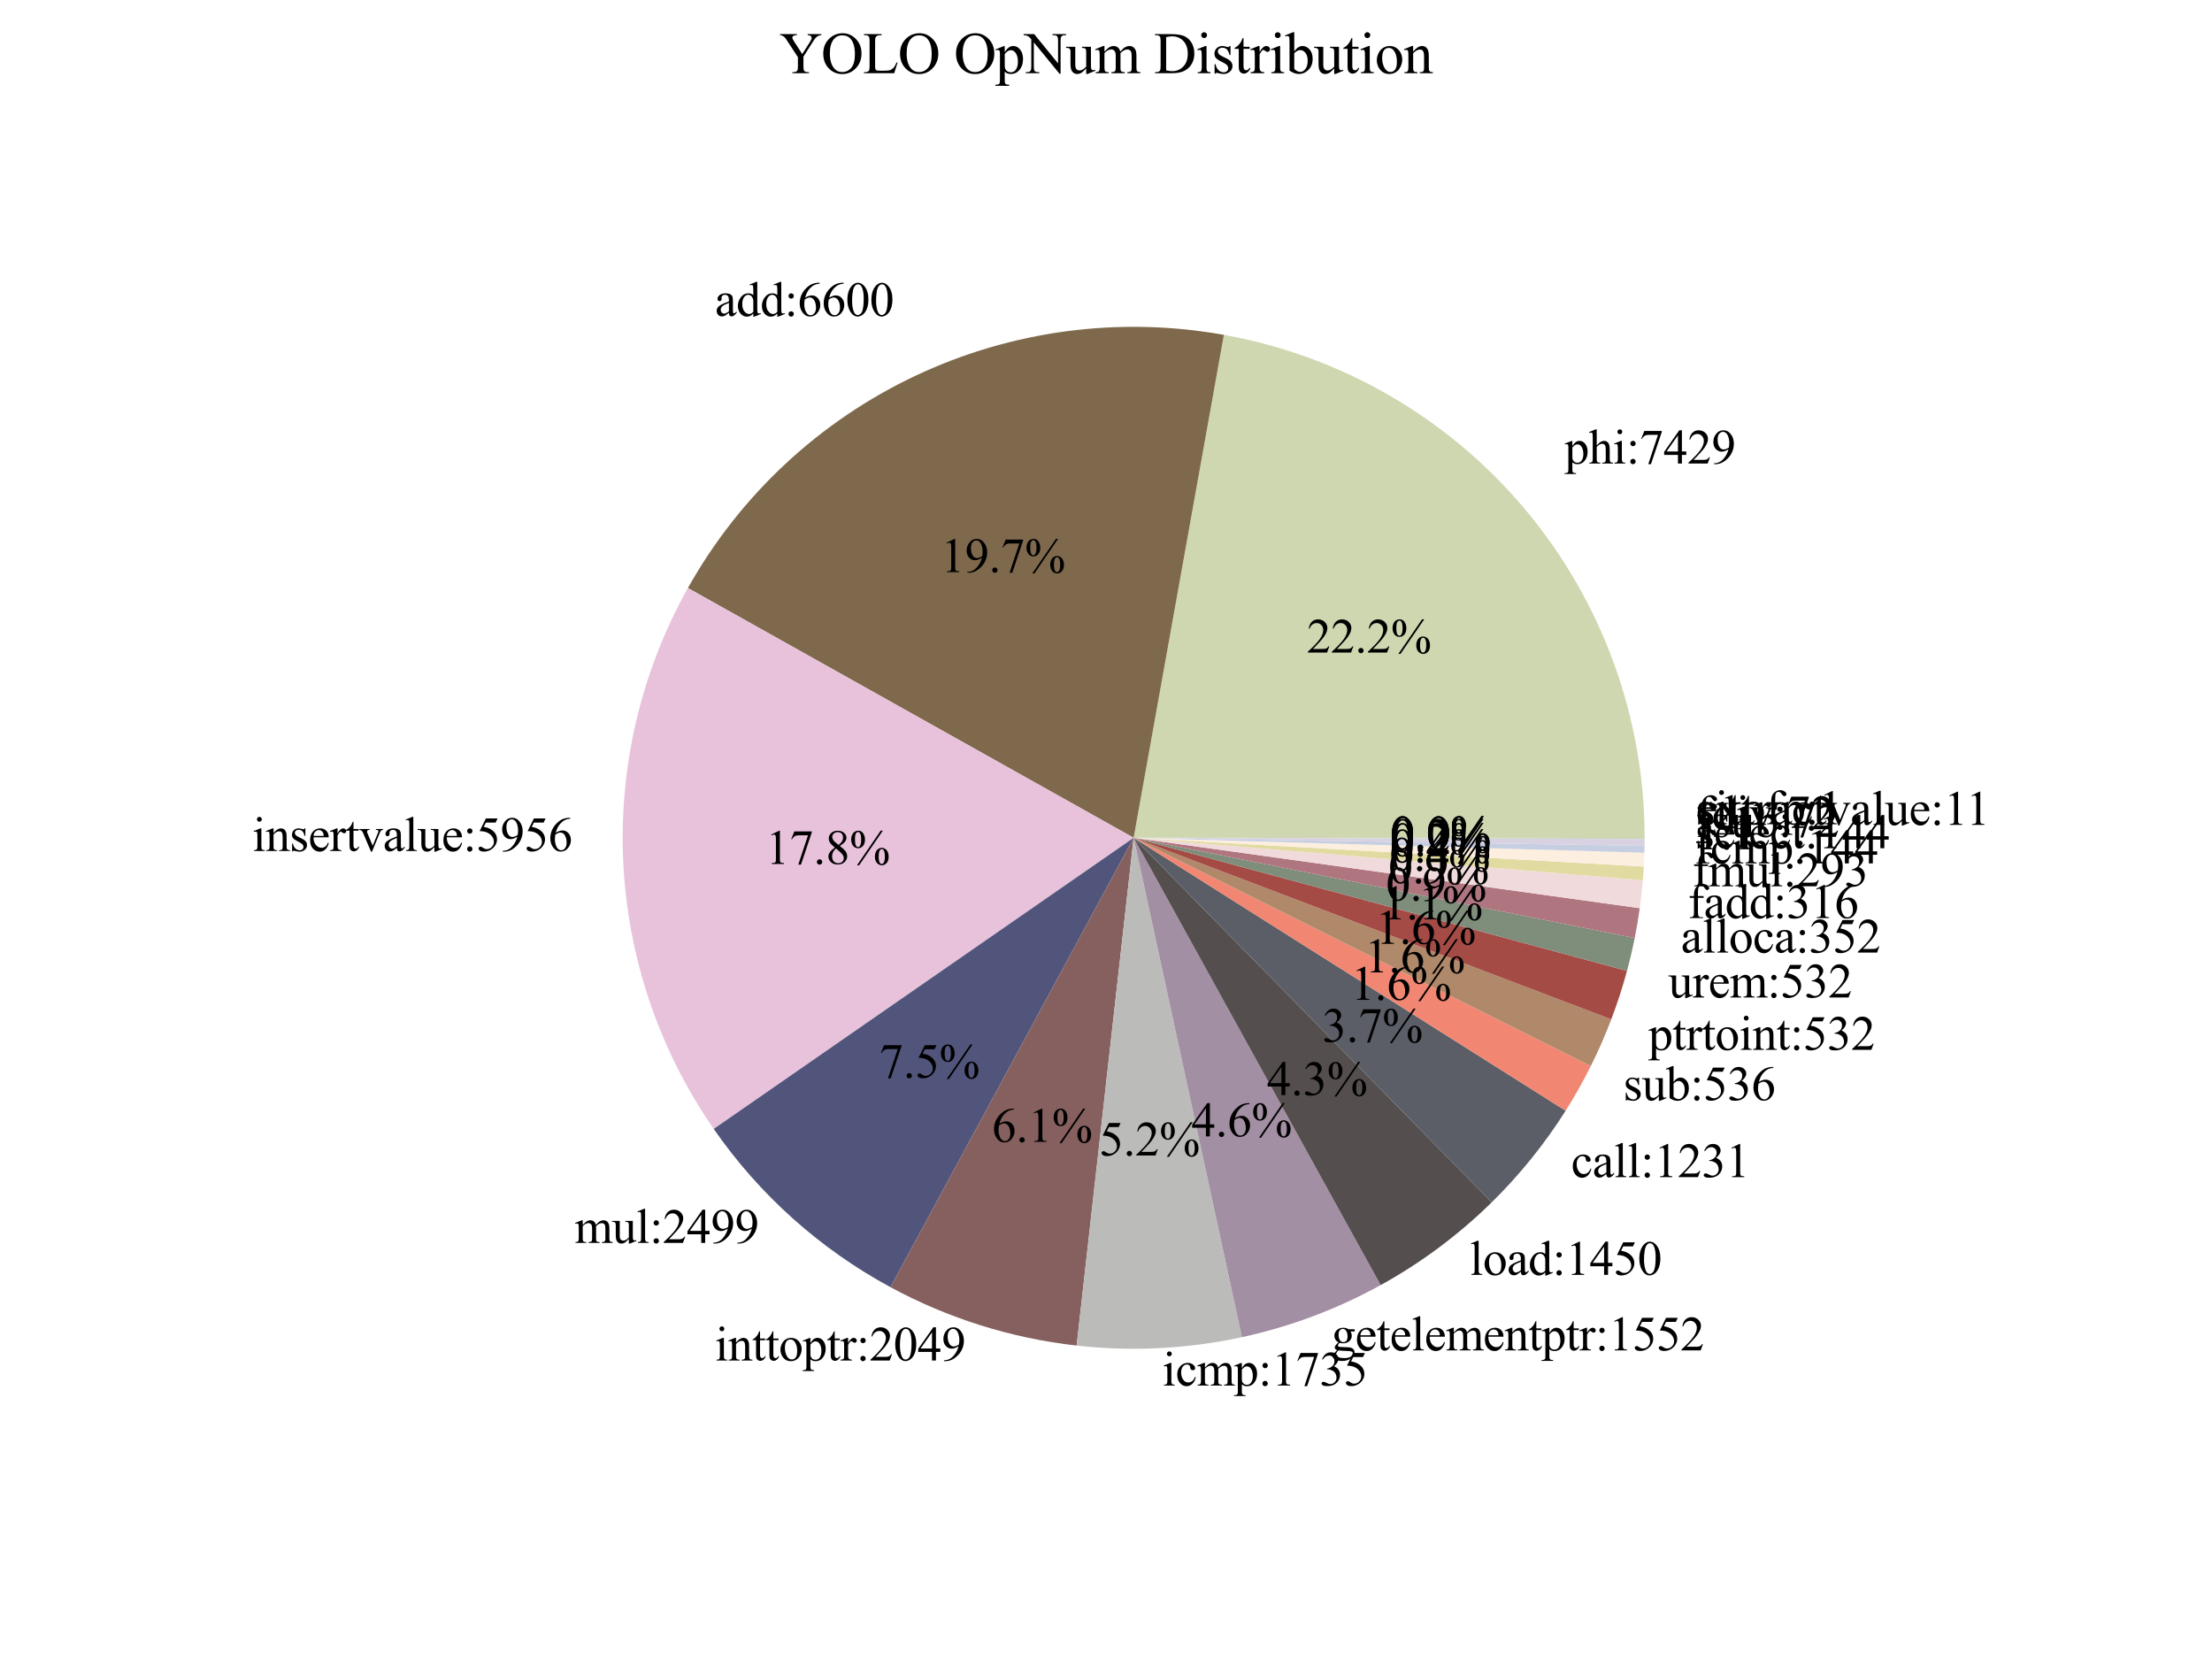 <?xml version="1.0" encoding="utf-8" standalone="no"?>
<!DOCTYPE svg PUBLIC "-//W3C//DTD SVG 1.1//EN"
  "http://www.w3.org/Graphics/SVG/1.1/DTD/svg11.dtd">
<svg xmlns:xlink="http://www.w3.org/1999/xlink" width="460.8pt" height="345.6pt" viewBox="0 0 460.8 345.6" xmlns="http://www.w3.org/2000/svg" version="1.1">
 <defs>
  <style type="text/css">*{stroke-linejoin: round; stroke-linecap: butt}</style>
 </defs>
 <g id="figure_1">
  <g id="patch_1">
   <path d="M 0 345.6 
L 460.8 345.6 
L 460.8 0 
L 0 0 
z
" style="fill: #ffffff"/>
  </g>
  <g id="axes_1">
   <g id="patch_2">
    <path d="M 342.605 174.528 
C 342.605 174.525 342.605 174.521 342.605 174.518 
C 342.605 174.515 342.605 174.511 342.605 174.508 
L 236.16 174.528 
z
" style="fill: #ffffff"/>
   </g>
   <g id="patch_3">
    <path d="M 342.605 174.508 
C 342.6 149.547 333.815 125.365 317.798 106.221 
C 301.78 87.077 279.527 74.164 254.958 69.756 
L 236.16 174.528 
z
" style="fill: #cfd7b0"/>
   </g>
   <g id="patch_4">
    <path d="M 254.958 69.756 
C 233.176 65.848 210.708 68.828 190.698 78.28 
C 170.688 87.732 154.115 103.192 143.298 122.498 
L 236.16 174.528 
z
" style="fill: #7f694c"/>
   </g>
   <g id="patch_5">
    <path d="M 143.298 122.498 
C 133.55 139.896 128.885 159.687 129.836 179.606 
C 130.788 199.525 137.318 218.782 148.679 235.171 
L 236.16 174.528 
z
" style="fill: #e8c2db"/>
   </g>
   <g id="patch_6">
    <path d="M 148.679 235.171 
C 153.421 242.011 158.948 248.271 165.148 253.824 
C 171.349 259.376 178.179 264.183 185.499 268.144 
L 236.16 174.528 
z
" style="fill: #52557b"/>
   </g>
   <g id="patch_7">
    <path d="M 185.499 268.144 
C 191.498 271.391 197.796 274.053 204.305 276.094 
C 210.814 278.136 217.504 279.547 224.283 280.308 
L 236.16 174.528 
z
" style="fill: #86605f"/>
   </g>
   <g id="patch_8">
    <path d="M 224.283 280.308 
C 230.022 280.953 235.804 281.129 241.572 280.835 
C 247.34 280.542 253.074 279.779 258.718 278.555 
L 236.16 174.528 
z
" style="fill: #bbbcb9"/>
   </g>
   <g id="patch_9">
    <path d="M 258.718 278.555 
C 263.766 277.461 268.727 276 273.563 274.185 
C 278.399 272.37 283.097 270.205 287.618 267.708 
L 236.16 174.528 
z
" style="fill: #a38fa3"/>
   </g>
   <g id="patch_10">
    <path d="M 287.618 267.708 
C 291.843 265.375 295.903 262.758 299.772 259.874 
C 303.642 256.99 307.31 253.847 310.753 250.465 
L 236.16 174.528 
z
" style="fill: #554e4e"/>
   </g>
   <g id="patch_11">
    <path d="M 310.753 250.465 
C 313.675 247.594 316.429 244.558 319.001 241.37 
C 321.574 238.182 323.96 234.848 326.148 231.385 
L 236.16 174.528 
z
" style="fill: #5b5e66"/>
   </g>
   <g id="patch_12">
    <path d="M 326.148 231.385 
C 327.1 229.877 328.015 228.346 328.89 226.792 
C 329.766 225.239 330.602 223.664 331.399 222.068 
L 236.16 174.528 
z
" style="fill: #f18772"/>
   </g>
   <g id="patch_13">
    <path d="M 331.399 222.068 
C 332.189 220.485 332.94 218.882 333.651 217.261 
C 334.361 215.64 335.031 214.001 335.66 212.347 
L 236.16 174.528 
z
" style="fill: #b0886a"/>
   </g>
   <g id="patch_14">
    <path d="M 335.66 212.347 
C 336.289 210.692 336.876 209.022 337.422 207.339 
C 337.967 205.655 338.471 203.958 338.932 202.249 
L 236.16 174.528 
z
" style="fill: #a54b45"/>
   </g>
   <g id="patch_15">
    <path d="M 338.932 202.249 
C 339.237 201.118 339.523 199.983 339.791 198.843 
C 340.058 197.703 340.307 196.558 340.536 195.41 
L 236.16 174.528 
z
" style="fill: #7f8d7b"/>
   </g>
   <g id="patch_16">
    <path d="M 340.536 195.41 
C 340.743 194.379 340.934 193.345 341.109 192.309 
C 341.285 191.272 341.445 190.233 341.59 189.192 
L 236.16 174.528 
z
" style="fill: #af7680"/>
   </g>
   <g id="patch_17">
    <path d="M 341.59 189.192 
C 341.724 188.227 341.845 187.259 341.953 186.291 
C 342.061 185.322 342.155 184.352 342.236 183.38 
L 236.16 174.528 
z
" style="fill: #f1dadb"/>
   </g>
   <g id="patch_18">
    <path d="M 342.236 183.38 
C 342.276 182.903 342.313 182.425 342.346 181.947 
C 342.379 181.469 342.409 180.991 342.436 180.513 
L 236.16 174.528 
z
" style="fill: #e1dba2"/>
   </g>
   <g id="patch_19">
    <path d="M 342.436 180.513 
C 342.463 180.035 342.487 179.556 342.508 179.078 
C 342.528 178.599 342.545 178.12 342.559 177.641 
L 236.16 174.528 
z
" style="fill: #fcefdf"/>
   </g>
   <g id="patch_20">
    <path d="M 342.559 177.641 
C 342.566 177.402 342.572 177.163 342.578 176.923 
C 342.583 176.684 342.588 176.444 342.592 176.205 
L 236.16 174.528 
z
" style="fill: #c6cee2"/>
   </g>
   <g id="patch_21">
    <path d="M 342.592 176.205 
C 342.595 175.965 342.598 175.726 342.6 175.486 
C 342.603 175.247 342.604 175.007 342.605 174.768 
L 236.16 174.528 
z
" style="fill: #d8d1e1"/>
   </g>
   <g id="patch_22">
    <path d="M 342.605 174.768 
C 342.605 174.731 342.605 174.694 342.605 174.658 
C 342.605 174.621 342.605 174.585 342.605 174.548 
L 236.16 174.528 
z
" style="fill: #cadabd"/>
   </g>
   <g id="patch_23">
    <path d="M 342.605 174.548 
C 342.605 174.545 342.605 174.541 342.605 174.538 
C 342.605 174.535 342.605 174.531 342.605 174.528 
L 236.16 174.528 
z
" style="fill: #7a7579"/>
   </g>
   <g id="matplotlib.axis_1"/>
   <g id="matplotlib.axis_2"/>
   <g id="text_1">
    <!-- 1:1 -->
    <g transform="translate(353.249 176.919) scale(0.1 -0.1)">
     <defs>
      <path id="TimesNewRomanPSMT-31" d="M 750 3822 
L 1781 4325 
L 1884 4325 
L 1884 747 
Q 1884 391 1914 303 
Q 1944 216 2037 169 
Q 2131 122 2419 116 
L 2419 0 
L 825 0 
L 825 116 
Q 1125 122 1212 167 
Q 1300 213 1334 289 
Q 1369 366 1369 747 
L 1369 3034 
Q 1369 3497 1338 3628 
Q 1316 3728 1258 3775 
Q 1200 3822 1119 3822 
Q 1003 3822 797 3725 
L 750 3822 
z
" transform="scale(0.016)"/>
      <path id="TimesNewRomanPSMT-3a" d="M 903 2950 
Q 1047 2950 1148 2848 
Q 1250 2747 1250 2603 
Q 1250 2459 1148 2357 
Q 1047 2256 903 2256 
Q 759 2256 657 2357 
Q 556 2459 556 2603 
Q 556 2747 657 2848 
Q 759 2950 903 2950 
z
M 897 609 
Q 1044 609 1145 506 
Q 1247 403 1247 259 
Q 1247 116 1144 14 
Q 1041 -88 897 -88 
Q 753 -88 651 14 
Q 550 116 550 259 
Q 550 403 651 506 
Q 753 609 897 609 
z
" transform="scale(0.016)"/>
     </defs>
     <use xlink:href="#TimesNewRomanPSMT-31"/>
     <use xlink:href="#TimesNewRomanPSMT-3a" x="50"/>
     <use xlink:href="#TimesNewRomanPSMT-31" x="77.783"/>
    </g>
   </g>
   <g id="text_2">
    <!-- 0.0% -->
    <g transform="translate(289.612 176.924) scale(0.1 -0.1)">
     <defs>
      <path id="TimesNewRomanPSMT-30" d="M 231 2094 
Q 231 2819 450 3342 
Q 669 3866 1031 4122 
Q 1313 4325 1613 4325 
Q 2100 4325 2488 3828 
Q 2972 3213 2972 2159 
Q 2972 1422 2759 906 
Q 2547 391 2217 158 
Q 1888 -75 1581 -75 
Q 975 -75 572 641 
Q 231 1244 231 2094 
z
M 844 2016 
Q 844 1141 1059 588 
Q 1238 122 1591 122 
Q 1759 122 1940 273 
Q 2122 425 2216 781 
Q 2359 1319 2359 2297 
Q 2359 3022 2209 3506 
Q 2097 3866 1919 4016 
Q 1791 4119 1609 4119 
Q 1397 4119 1231 3928 
Q 1006 3669 925 3112 
Q 844 2556 844 2016 
z
" transform="scale(0.016)"/>
      <path id="TimesNewRomanPSMT-2e" d="M 800 606 
Q 947 606 1047 504 
Q 1147 403 1147 259 
Q 1147 116 1045 14 
Q 944 -88 800 -88 
Q 656 -88 554 14 
Q 453 116 453 259 
Q 453 406 554 506 
Q 656 606 800 606 
z
" transform="scale(0.016)"/>
      <path id="TimesNewRomanPSMT-25" d="M 4350 4334 
L 1263 -175 
L 984 -175 
L 4072 4334 
L 4350 4334 
z
M 1138 4334 
Q 1559 4334 1792 3984 
Q 2025 3634 2025 3181 
Q 2025 2638 1762 2341 
Q 1500 2044 1131 2044 
Q 884 2044 678 2180 
Q 472 2316 348 2584 
Q 225 2853 225 3181 
Q 225 3509 350 3786 
Q 475 4063 692 4198 
Q 909 4334 1138 4334 
z
M 1128 4159 
Q 969 4159 845 3971 
Q 722 3784 722 3184 
Q 722 2750 791 2522 
Q 844 2350 956 2256 
Q 1022 2200 1119 2200 
Q 1269 2200 1375 2363 
Q 1531 2603 1531 3166 
Q 1531 3759 1378 4000 
Q 1278 4159 1128 4159 
z
M 4206 2103 
Q 4428 2103 4648 1962 
Q 4869 1822 4989 1553 
Q 5109 1284 5109 963 
Q 5109 409 4843 117 
Q 4578 -175 4216 -175 
Q 3988 -175 3773 -34 
Q 3559 106 3436 367 
Q 3313 628 3313 963 
Q 3313 1291 3436 1562 
Q 3559 1834 3773 1968 
Q 3988 2103 4206 2103 
z
M 4209 1938 
Q 4059 1938 3950 1769 
Q 3809 1550 3809 941 
Q 3809 381 3953 159 
Q 4059 0 4209 0 
Q 4353 0 4466 172 
Q 4616 400 4616 956 
Q 4616 1544 4466 1778 
Q 4363 1938 4209 1938 
z
" transform="scale(0.016)"/>
     </defs>
     <use xlink:href="#TimesNewRomanPSMT-30"/>
     <use xlink:href="#TimesNewRomanPSMT-2e" x="50"/>
     <use xlink:href="#TimesNewRomanPSMT-30" x="75"/>
     <use xlink:href="#TimesNewRomanPSMT-25" x="125"/>
    </g>
   </g>
   <g id="text_3">
    <!-- phi:7429 -->
    <g transform="translate(325.961 96.557) scale(0.1 -0.1)">
     <defs>
      <path id="TimesNewRomanPSMT-70" d="M -6 2578 
L 875 2934 
L 994 2934 
L 994 2266 
Q 1216 2644 1439 2795 
Q 1663 2947 1909 2947 
Q 2341 2947 2628 2609 
Q 2981 2197 2981 1534 
Q 2981 794 2556 309 
Q 2206 -88 1675 -88 
Q 1444 -88 1275 -22 
Q 1150 25 994 166 
L 994 -706 
Q 994 -1000 1030 -1079 
Q 1066 -1159 1155 -1206 
Q 1244 -1253 1478 -1253 
L 1478 -1369 
L -22 -1369 
L -22 -1253 
L 56 -1253 
Q 228 -1256 350 -1188 
Q 409 -1153 442 -1076 
Q 475 -1000 475 -688 
L 475 2019 
Q 475 2297 450 2372 
Q 425 2447 370 2484 
Q 316 2522 222 2522 
Q 147 2522 31 2478 
L -6 2578 
z
M 994 2081 
L 994 1013 
Q 994 666 1022 556 
Q 1066 375 1236 237 
Q 1406 100 1666 100 
Q 1978 100 2172 344 
Q 2425 663 2425 1241 
Q 2425 1897 2138 2250 
Q 1938 2494 1663 2494 
Q 1513 2494 1366 2419 
Q 1253 2363 994 2081 
z
" transform="scale(0.016)"/>
      <path id="TimesNewRomanPSMT-68" d="M 1041 4444 
L 1041 2350 
Q 1388 2731 1591 2839 
Q 1794 2947 1997 2947 
Q 2241 2947 2416 2812 
Q 2591 2678 2675 2391 
Q 2734 2191 2734 1659 
L 2734 647 
Q 2734 375 2778 275 
Q 2809 200 2884 156 
Q 2959 113 3159 113 
L 3159 0 
L 1753 0 
L 1753 113 
L 1819 113 
Q 2019 113 2097 173 
Q 2175 234 2206 353 
Q 2216 403 2216 647 
L 2216 1659 
Q 2216 2128 2167 2275 
Q 2119 2422 2012 2495 
Q 1906 2569 1756 2569 
Q 1603 2569 1437 2487 
Q 1272 2406 1041 2159 
L 1041 647 
Q 1041 353 1073 281 
Q 1106 209 1195 161 
Q 1284 113 1503 113 
L 1503 0 
L 84 0 
L 84 113 
Q 275 113 384 172 
Q 447 203 484 290 
Q 522 378 522 647 
L 522 3238 
Q 522 3728 498 3840 
Q 475 3953 426 3993 
Q 378 4034 297 4034 
Q 231 4034 84 3984 
L 41 4094 
L 897 4444 
L 1041 4444 
z
" transform="scale(0.016)"/>
      <path id="TimesNewRomanPSMT-69" d="M 928 4444 
Q 1059 4444 1151 4351 
Q 1244 4259 1244 4128 
Q 1244 3997 1151 3903 
Q 1059 3809 928 3809 
Q 797 3809 703 3903 
Q 609 3997 609 4128 
Q 609 4259 701 4351 
Q 794 4444 928 4444 
z
M 1188 2947 
L 1188 647 
Q 1188 378 1227 289 
Q 1266 200 1342 156 
Q 1419 113 1622 113 
L 1622 0 
L 231 0 
L 231 113 
Q 441 113 512 153 
Q 584 194 626 287 
Q 669 381 669 647 
L 669 1750 
Q 669 2216 641 2353 
Q 619 2453 572 2492 
Q 525 2531 444 2531 
Q 356 2531 231 2484 
L 188 2597 
L 1050 2947 
L 1188 2947 
z
" transform="scale(0.016)"/>
      <path id="TimesNewRomanPSMT-37" d="M 644 4238 
L 2916 4238 
L 2916 4119 
L 1503 -88 
L 1153 -88 
L 2419 3728 
L 1253 3728 
Q 900 3728 750 3644 
Q 488 3500 328 3200 
L 238 3234 
L 644 4238 
z
" transform="scale(0.016)"/>
      <path id="TimesNewRomanPSMT-34" d="M 2978 1563 
L 2978 1119 
L 2409 1119 
L 2409 0 
L 1894 0 
L 1894 1119 
L 100 1119 
L 100 1519 
L 2066 4325 
L 2409 4325 
L 2409 1563 
L 2978 1563 
z
M 1894 1563 
L 1894 3666 
L 406 1563 
L 1894 1563 
z
" transform="scale(0.016)"/>
      <path id="TimesNewRomanPSMT-32" d="M 2934 816 
L 2638 0 
L 138 0 
L 138 116 
Q 1241 1122 1691 1759 
Q 2141 2397 2141 2925 
Q 2141 3328 1894 3587 
Q 1647 3847 1303 3847 
Q 991 3847 742 3664 
Q 494 3481 375 3128 
L 259 3128 
Q 338 3706 661 4015 
Q 984 4325 1469 4325 
Q 1984 4325 2329 3994 
Q 2675 3663 2675 3213 
Q 2675 2891 2525 2569 
Q 2294 2063 1775 1497 
Q 997 647 803 472 
L 1909 472 
Q 2247 472 2383 497 
Q 2519 522 2628 598 
Q 2738 675 2819 816 
L 2934 816 
z
" transform="scale(0.016)"/>
      <path id="TimesNewRomanPSMT-39" d="M 338 -88 
L 338 28 
Q 744 34 1094 217 
Q 1444 400 1770 856 
Q 2097 1313 2225 1859 
Q 1734 1544 1338 1544 
Q 891 1544 572 1889 
Q 253 2234 253 2806 
Q 253 3363 572 3797 
Q 956 4325 1575 4325 
Q 2097 4325 2469 3894 
Q 2925 3359 2925 2575 
Q 2925 1869 2578 1258 
Q 2231 647 1613 244 
Q 1109 -88 516 -88 
L 338 -88 
z
M 2275 2091 
Q 2331 2497 2331 2741 
Q 2331 3044 2228 3395 
Q 2125 3747 1936 3934 
Q 1747 4122 1506 4122 
Q 1228 4122 1018 3872 
Q 809 3622 809 3128 
Q 809 2469 1088 2097 
Q 1291 1828 1588 1828 
Q 1731 1828 1928 1897 
Q 2125 1966 2275 2091 
z
" transform="scale(0.016)"/>
     </defs>
     <use xlink:href="#TimesNewRomanPSMT-70"/>
     <use xlink:href="#TimesNewRomanPSMT-68" x="50"/>
     <use xlink:href="#TimesNewRomanPSMT-69" x="100"/>
     <use xlink:href="#TimesNewRomanPSMT-3a" x="127.783"/>
     <use xlink:href="#TimesNewRomanPSMT-37" x="155.566"/>
     <use xlink:href="#TimesNewRomanPSMT-34" x="205.566"/>
     <use xlink:href="#TimesNewRomanPSMT-32" x="255.566"/>
     <use xlink:href="#TimesNewRomanPSMT-39" x="305.566"/>
    </g>
    <!--  -->
    <g transform="translate(325.961 107.029) scale(0.1 -0.1)"/>
   </g>
   <g id="text_4">
    <!-- 22.2% -->
    <g transform="translate(272.228 135.946) scale(0.1 -0.1)">
     <use xlink:href="#TimesNewRomanPSMT-32"/>
     <use xlink:href="#TimesNewRomanPSMT-32" x="50"/>
     <use xlink:href="#TimesNewRomanPSMT-2e" x="100"/>
     <use xlink:href="#TimesNewRomanPSMT-32" x="125"/>
     <use xlink:href="#TimesNewRomanPSMT-25" x="175"/>
    </g>
   </g>
   <g id="text_5">
    <!-- add:6600 -->
    <g transform="translate(148.935 65.822) scale(0.1 -0.1)">
     <defs>
      <path id="TimesNewRomanPSMT-61" d="M 1822 413 
Q 1381 72 1269 19 
Q 1100 -59 909 -59 
Q 613 -59 420 144 
Q 228 347 228 678 
Q 228 888 322 1041 
Q 450 1253 767 1440 
Q 1084 1628 1822 1897 
L 1822 2009 
Q 1822 2438 1686 2597 
Q 1550 2756 1291 2756 
Q 1094 2756 978 2650 
Q 859 2544 859 2406 
L 866 2225 
Q 866 2081 792 2003 
Q 719 1925 600 1925 
Q 484 1925 411 2006 
Q 338 2088 338 2228 
Q 338 2497 613 2722 
Q 888 2947 1384 2947 
Q 1766 2947 2009 2819 
Q 2194 2722 2281 2516 
Q 2338 2381 2338 1966 
L 2338 994 
Q 2338 584 2353 492 
Q 2369 400 2405 369 
Q 2441 338 2488 338 
Q 2538 338 2575 359 
Q 2641 400 2828 588 
L 2828 413 
Q 2478 -56 2159 -56 
Q 2006 -56 1915 50 
Q 1825 156 1822 413 
z
M 1822 616 
L 1822 1706 
Q 1350 1519 1213 1441 
Q 966 1303 859 1153 
Q 753 1003 753 825 
Q 753 600 887 451 
Q 1022 303 1197 303 
Q 1434 303 1822 616 
z
" transform="scale(0.016)"/>
      <path id="TimesNewRomanPSMT-64" d="M 2222 322 
Q 2013 103 1813 7 
Q 1613 -88 1381 -88 
Q 913 -88 563 304 
Q 213 697 213 1313 
Q 213 1928 600 2439 
Q 988 2950 1597 2950 
Q 1975 2950 2222 2709 
L 2222 3238 
Q 2222 3728 2198 3840 
Q 2175 3953 2125 3993 
Q 2075 4034 2000 4034 
Q 1919 4034 1784 3984 
L 1744 4094 
L 2597 4444 
L 2738 4444 
L 2738 1134 
Q 2738 631 2761 520 
Q 2784 409 2836 365 
Q 2888 322 2956 322 
Q 3041 322 3181 375 
L 3216 266 
L 2366 -88 
L 2222 -88 
L 2222 322 
z
M 2222 541 
L 2222 2016 
Q 2203 2228 2109 2403 
Q 2016 2578 1861 2667 
Q 1706 2756 1559 2756 
Q 1284 2756 1069 2509 
Q 784 2184 784 1559 
Q 784 928 1059 592 
Q 1334 256 1672 256 
Q 1956 256 2222 541 
z
" transform="scale(0.016)"/>
      <path id="TimesNewRomanPSMT-36" d="M 2869 4325 
L 2869 4209 
Q 2456 4169 2195 4045 
Q 1934 3922 1679 3669 
Q 1425 3416 1258 3105 
Q 1091 2794 978 2366 
Q 1428 2675 1881 2675 
Q 2316 2675 2634 2325 
Q 2953 1975 2953 1425 
Q 2953 894 2631 456 
Q 2244 -75 1606 -75 
Q 1172 -75 869 213 
Q 275 772 275 1663 
Q 275 2231 503 2743 
Q 731 3256 1154 3653 
Q 1578 4050 1965 4187 
Q 2353 4325 2688 4325 
L 2869 4325 
z
M 925 2138 
Q 869 1716 869 1456 
Q 869 1156 980 804 
Q 1091 453 1309 247 
Q 1469 100 1697 100 
Q 1969 100 2183 356 
Q 2397 613 2397 1088 
Q 2397 1622 2184 2012 
Q 1972 2403 1581 2403 
Q 1463 2403 1327 2353 
Q 1191 2303 925 2138 
z
" transform="scale(0.016)"/>
     </defs>
     <use xlink:href="#TimesNewRomanPSMT-61"/>
     <use xlink:href="#TimesNewRomanPSMT-64" x="44.385"/>
     <use xlink:href="#TimesNewRomanPSMT-64" x="94.385"/>
     <use xlink:href="#TimesNewRomanPSMT-3a" x="144.385"/>
     <use xlink:href="#TimesNewRomanPSMT-36" x="172.168"/>
     <use xlink:href="#TimesNewRomanPSMT-36" x="222.168"/>
     <use xlink:href="#TimesNewRomanPSMT-30" x="272.168"/>
     <use xlink:href="#TimesNewRomanPSMT-30" x="322.168"/>
    </g>
    <!--  -->
    <g transform="translate(186.152 76.293) scale(0.1 -0.1)"/>
   </g>
   <g id="text_6">
    <!-- 19.7% -->
    <g transform="translate(195.968 119.181) scale(0.1 -0.1)">
     <use xlink:href="#TimesNewRomanPSMT-31"/>
     <use xlink:href="#TimesNewRomanPSMT-39" x="50"/>
     <use xlink:href="#TimesNewRomanPSMT-2e" x="100"/>
     <use xlink:href="#TimesNewRomanPSMT-37" x="125"/>
     <use xlink:href="#TimesNewRomanPSMT-25" x="175"/>
    </g>
   </g>
   <g id="text_7">
    <!-- insertvalue:5956 -->
    <g transform="translate(52.552 177.28) scale(0.1 -0.1)">
     <defs>
      <path id="TimesNewRomanPSMT-6e" d="M 1034 2341 
Q 1538 2947 1994 2947 
Q 2228 2947 2397 2830 
Q 2566 2713 2666 2444 
Q 2734 2256 2734 1869 
L 2734 647 
Q 2734 375 2778 278 
Q 2813 200 2889 156 
Q 2966 113 3172 113 
L 3172 0 
L 1756 0 
L 1756 113 
L 1816 113 
Q 2016 113 2095 173 
Q 2175 234 2206 353 
Q 2219 400 2219 647 
L 2219 1819 
Q 2219 2209 2117 2386 
Q 2016 2563 1775 2563 
Q 1403 2563 1034 2156 
L 1034 647 
Q 1034 356 1069 288 
Q 1113 197 1189 155 
Q 1266 113 1500 113 
L 1500 0 
L 84 0 
L 84 113 
L 147 113 
Q 366 113 442 223 
Q 519 334 519 647 
L 519 1709 
Q 519 2225 495 2337 
Q 472 2450 423 2490 
Q 375 2531 294 2531 
Q 206 2531 84 2484 
L 38 2597 
L 900 2947 
L 1034 2947 
L 1034 2341 
z
" transform="scale(0.016)"/>
      <path id="TimesNewRomanPSMT-73" d="M 2050 2947 
L 2050 1972 
L 1947 1972 
Q 1828 2431 1642 2597 
Q 1456 2763 1169 2763 
Q 950 2763 815 2647 
Q 681 2531 681 2391 
Q 681 2216 781 2091 
Q 878 1963 1175 1819 
L 1631 1597 
Q 2266 1288 2266 781 
Q 2266 391 1970 151 
Q 1675 -88 1309 -88 
Q 1047 -88 709 6 
Q 606 38 541 38 
Q 469 38 428 -44 
L 325 -44 
L 325 978 
L 428 978 
Q 516 541 762 319 
Q 1009 97 1316 97 
Q 1531 97 1667 223 
Q 1803 350 1803 528 
Q 1803 744 1651 891 
Q 1500 1038 1047 1263 
Q 594 1488 453 1669 
Q 313 1847 313 2119 
Q 313 2472 555 2709 
Q 797 2947 1181 2947 
Q 1350 2947 1591 2875 
Q 1750 2828 1803 2828 
Q 1853 2828 1881 2850 
Q 1909 2872 1947 2947 
L 2050 2947 
z
" transform="scale(0.016)"/>
      <path id="TimesNewRomanPSMT-65" d="M 681 1784 
Q 678 1147 991 784 
Q 1303 422 1725 422 
Q 2006 422 2214 576 
Q 2422 731 2563 1106 
L 2659 1044 
Q 2594 616 2278 264 
Q 1963 -88 1488 -88 
Q 972 -88 605 314 
Q 238 716 238 1394 
Q 238 2128 614 2539 
Q 991 2950 1559 2950 
Q 2041 2950 2350 2633 
Q 2659 2316 2659 1784 
L 681 1784 
z
M 681 1966 
L 2006 1966 
Q 1991 2241 1941 2353 
Q 1863 2528 1708 2628 
Q 1553 2728 1384 2728 
Q 1125 2728 920 2526 
Q 716 2325 681 1966 
z
" transform="scale(0.016)"/>
      <path id="TimesNewRomanPSMT-72" d="M 1038 2947 
L 1038 2303 
Q 1397 2947 1775 2947 
Q 1947 2947 2059 2842 
Q 2172 2738 2172 2600 
Q 2172 2478 2090 2393 
Q 2009 2309 1897 2309 
Q 1788 2309 1652 2417 
Q 1516 2525 1450 2525 
Q 1394 2525 1328 2463 
Q 1188 2334 1038 2041 
L 1038 669 
Q 1038 431 1097 309 
Q 1138 225 1241 169 
Q 1344 113 1538 113 
L 1538 0 
L 72 0 
L 72 113 
Q 291 113 397 181 
Q 475 231 506 341 
Q 522 394 522 644 
L 522 1753 
Q 522 2253 501 2348 
Q 481 2444 426 2487 
Q 372 2531 291 2531 
Q 194 2531 72 2484 
L 41 2597 
L 906 2947 
L 1038 2947 
z
" transform="scale(0.016)"/>
      <path id="TimesNewRomanPSMT-74" d="M 1031 3803 
L 1031 2863 
L 1700 2863 
L 1700 2644 
L 1031 2644 
L 1031 788 
Q 1031 509 1111 412 
Q 1191 316 1316 316 
Q 1419 316 1516 380 
Q 1613 444 1666 569 
L 1788 569 
Q 1678 263 1478 108 
Q 1278 -47 1066 -47 
Q 922 -47 784 33 
Q 647 113 581 261 
Q 516 409 516 719 
L 516 2644 
L 63 2644 
L 63 2747 
Q 234 2816 414 2980 
Q 594 3144 734 3369 
Q 806 3488 934 3803 
L 1031 3803 
z
" transform="scale(0.016)"/>
      <path id="TimesNewRomanPSMT-76" d="M 53 2863 
L 1400 2863 
L 1400 2747 
L 1313 2747 
Q 1191 2747 1127 2687 
Q 1063 2628 1063 2528 
Q 1063 2419 1128 2269 
L 1794 688 
L 2463 2328 
Q 2534 2503 2534 2594 
Q 2534 2638 2509 2666 
Q 2475 2713 2422 2730 
Q 2369 2747 2206 2747 
L 2206 2863 
L 3141 2863 
L 3141 2747 
Q 2978 2734 2916 2681 
Q 2806 2588 2719 2369 
L 1703 -88 
L 1575 -88 
L 553 2328 
Q 484 2497 421 2570 
Q 359 2644 263 2694 
Q 209 2722 53 2747 
L 53 2863 
z
" transform="scale(0.016)"/>
      <path id="TimesNewRomanPSMT-6c" d="M 1184 4444 
L 1184 647 
Q 1184 378 1223 290 
Q 1263 203 1344 158 
Q 1425 113 1647 113 
L 1647 0 
L 244 0 
L 244 113 
Q 441 113 512 153 
Q 584 194 625 287 
Q 666 381 666 647 
L 666 3247 
Q 666 3731 644 3842 
Q 622 3953 573 3993 
Q 525 4034 450 4034 
Q 369 4034 244 3984 
L 191 4094 
L 1044 4444 
L 1184 4444 
z
" transform="scale(0.016)"/>
      <path id="TimesNewRomanPSMT-75" d="M 2709 2863 
L 2709 1128 
Q 2709 631 2732 520 
Q 2756 409 2807 365 
Q 2859 322 2928 322 
Q 3025 322 3147 375 
L 3191 266 
L 2334 -88 
L 2194 -88 
L 2194 519 
Q 1825 119 1631 15 
Q 1438 -88 1222 -88 
Q 981 -88 804 51 
Q 628 191 559 409 
Q 491 628 491 1028 
L 491 2306 
Q 491 2509 447 2587 
Q 403 2666 317 2708 
Q 231 2750 6 2747 
L 6 2863 
L 1009 2863 
L 1009 947 
Q 1009 547 1148 422 
Q 1288 297 1484 297 
Q 1619 297 1789 381 
Q 1959 466 2194 703 
L 2194 2325 
Q 2194 2569 2105 2655 
Q 2016 2741 1734 2747 
L 1734 2863 
L 2709 2863 
z
" transform="scale(0.016)"/>
      <path id="TimesNewRomanPSMT-35" d="M 2778 4238 
L 2534 3706 
L 1259 3706 
L 981 3138 
Q 1809 3016 2294 2522 
Q 2709 2097 2709 1522 
Q 2709 1188 2573 903 
Q 2438 619 2231 419 
Q 2025 219 1772 97 
Q 1413 -75 1034 -75 
Q 653 -75 479 54 
Q 306 184 306 341 
Q 306 428 378 495 
Q 450 563 559 563 
Q 641 563 702 538 
Q 763 513 909 409 
Q 1144 247 1384 247 
Q 1750 247 2026 523 
Q 2303 800 2303 1197 
Q 2303 1581 2056 1914 
Q 1809 2247 1375 2428 
Q 1034 2569 447 2591 
L 1259 4238 
L 2778 4238 
z
" transform="scale(0.016)"/>
     </defs>
     <use xlink:href="#TimesNewRomanPSMT-69"/>
     <use xlink:href="#TimesNewRomanPSMT-6e" x="27.783"/>
     <use xlink:href="#TimesNewRomanPSMT-73" x="77.783"/>
     <use xlink:href="#TimesNewRomanPSMT-65" x="116.699"/>
     <use xlink:href="#TimesNewRomanPSMT-72" x="161.084"/>
     <use xlink:href="#TimesNewRomanPSMT-74" x="194.385"/>
     <use xlink:href="#TimesNewRomanPSMT-76" x="222.168"/>
     <use xlink:href="#TimesNewRomanPSMT-61" x="272.168"/>
     <use xlink:href="#TimesNewRomanPSMT-6c" x="316.553"/>
     <use xlink:href="#TimesNewRomanPSMT-75" x="344.336"/>
     <use xlink:href="#TimesNewRomanPSMT-65" x="394.336"/>
     <use xlink:href="#TimesNewRomanPSMT-3a" x="438.721"/>
     <use xlink:href="#TimesNewRomanPSMT-35" x="466.504"/>
     <use xlink:href="#TimesNewRomanPSMT-39" x="516.504"/>
     <use xlink:href="#TimesNewRomanPSMT-35" x="566.504"/>
     <use xlink:href="#TimesNewRomanPSMT-36" x="616.504"/>
    </g>
    <!--  -->
    <g transform="translate(119.204 187.752) scale(0.1 -0.1)"/>
   </g>
   <g id="text_8">
    <!-- 17.8% -->
    <g transform="translate(159.451 179.977) scale(0.1 -0.1)">
     <defs>
      <path id="TimesNewRomanPSMT-38" d="M 1228 2134 
Q 725 2547 579 2797 
Q 434 3047 434 3316 
Q 434 3728 753 4026 
Q 1072 4325 1600 4325 
Q 2113 4325 2425 4047 
Q 2738 3769 2738 3413 
Q 2738 3175 2569 2928 
Q 2400 2681 1866 2347 
Q 2416 1922 2594 1678 
Q 2831 1359 2831 1006 
Q 2831 559 2490 242 
Q 2150 -75 1597 -75 
Q 994 -75 656 303 
Q 388 606 388 966 
Q 388 1247 577 1523 
Q 766 1800 1228 2134 
z
M 1719 2469 
Q 2094 2806 2194 3001 
Q 2294 3197 2294 3444 
Q 2294 3772 2109 3958 
Q 1925 4144 1606 4144 
Q 1288 4144 1088 3959 
Q 888 3775 888 3528 
Q 888 3366 970 3203 
Q 1053 3041 1206 2894 
L 1719 2469 
z
M 1375 2016 
Q 1116 1797 991 1539 
Q 866 1281 866 981 
Q 866 578 1086 336 
Q 1306 94 1647 94 
Q 1984 94 2187 284 
Q 2391 475 2391 747 
Q 2391 972 2272 1150 
Q 2050 1481 1375 2016 
z
" transform="scale(0.016)"/>
     </defs>
     <use xlink:href="#TimesNewRomanPSMT-31"/>
     <use xlink:href="#TimesNewRomanPSMT-37" x="50"/>
     <use xlink:href="#TimesNewRomanPSMT-2e" x="100"/>
     <use xlink:href="#TimesNewRomanPSMT-38" x="125"/>
     <use xlink:href="#TimesNewRomanPSMT-25" x="175"/>
    </g>
   </g>
   <g id="text_9">
    <!-- mul:2499 -->
    <g transform="translate(119.713 258.92) scale(0.1 -0.1)">
     <defs>
      <path id="TimesNewRomanPSMT-6d" d="M 1050 2338 
Q 1363 2650 1419 2697 
Q 1559 2816 1721 2881 
Q 1884 2947 2044 2947 
Q 2313 2947 2506 2790 
Q 2700 2634 2766 2338 
Q 3088 2713 3309 2830 
Q 3531 2947 3766 2947 
Q 3994 2947 4170 2830 
Q 4347 2713 4450 2447 
Q 4519 2266 4519 1878 
L 4519 647 
Q 4519 378 4559 278 
Q 4591 209 4675 161 
Q 4759 113 4950 113 
L 4950 0 
L 3538 0 
L 3538 113 
L 3597 113 
Q 3781 113 3884 184 
Q 3956 234 3988 344 
Q 4000 397 4000 647 
L 4000 1878 
Q 4000 2228 3916 2372 
Q 3794 2572 3525 2572 
Q 3359 2572 3192 2489 
Q 3025 2406 2788 2181 
L 2781 2147 
L 2788 2013 
L 2788 647 
Q 2788 353 2820 281 
Q 2853 209 2943 161 
Q 3034 113 3253 113 
L 3253 0 
L 1806 0 
L 1806 113 
Q 2044 113 2133 169 
Q 2222 225 2256 338 
Q 2272 391 2272 647 
L 2272 1878 
Q 2272 2228 2169 2381 
Q 2031 2581 1784 2581 
Q 1616 2581 1450 2491 
Q 1191 2353 1050 2181 
L 1050 647 
Q 1050 366 1089 281 
Q 1128 197 1204 155 
Q 1281 113 1516 113 
L 1516 0 
L 100 0 
L 100 113 
Q 297 113 375 155 
Q 453 197 493 289 
Q 534 381 534 647 
L 534 1741 
Q 534 2213 506 2350 
Q 484 2453 437 2492 
Q 391 2531 309 2531 
Q 222 2531 100 2484 
L 53 2597 
L 916 2947 
L 1050 2947 
L 1050 2338 
z
" transform="scale(0.016)"/>
     </defs>
     <use xlink:href="#TimesNewRomanPSMT-6d"/>
     <use xlink:href="#TimesNewRomanPSMT-75" x="77.783"/>
     <use xlink:href="#TimesNewRomanPSMT-6c" x="127.783"/>
     <use xlink:href="#TimesNewRomanPSMT-3a" x="155.566"/>
     <use xlink:href="#TimesNewRomanPSMT-32" x="183.35"/>
     <use xlink:href="#TimesNewRomanPSMT-34" x="233.35"/>
     <use xlink:href="#TimesNewRomanPSMT-39" x="283.35"/>
     <use xlink:href="#TimesNewRomanPSMT-39" x="333.35"/>
    </g>
    <!--  -->
    <g transform="translate(158.047 269.392) scale(0.1 -0.1)"/>
   </g>
   <g id="text_10">
    <!-- 7.5% -->
    <g transform="translate(183.138 224.508) scale(0.1 -0.1)">
     <use xlink:href="#TimesNewRomanPSMT-37"/>
     <use xlink:href="#TimesNewRomanPSMT-2e" x="50"/>
     <use xlink:href="#TimesNewRomanPSMT-35" x="75"/>
     <use xlink:href="#TimesNewRomanPSMT-25" x="125"/>
    </g>
   </g>
   <g id="text_11">
    <!-- inttoptr:2049 -->
    <g transform="translate(148.899 283.418) scale(0.1 -0.1)">
     <defs>
      <path id="TimesNewRomanPSMT-6f" d="M 1600 2947 
Q 2250 2947 2644 2453 
Q 2978 2031 2978 1484 
Q 2978 1100 2793 706 
Q 2609 313 2286 112 
Q 1963 -88 1566 -88 
Q 919 -88 538 428 
Q 216 863 216 1403 
Q 216 1797 411 2186 
Q 606 2575 925 2761 
Q 1244 2947 1600 2947 
z
M 1503 2744 
Q 1338 2744 1170 2645 
Q 1003 2547 900 2300 
Q 797 2053 797 1666 
Q 797 1041 1045 587 
Q 1294 134 1700 134 
Q 2003 134 2200 384 
Q 2397 634 2397 1244 
Q 2397 2006 2069 2444 
Q 1847 2744 1503 2744 
z
" transform="scale(0.016)"/>
     </defs>
     <use xlink:href="#TimesNewRomanPSMT-69"/>
     <use xlink:href="#TimesNewRomanPSMT-6e" x="27.783"/>
     <use xlink:href="#TimesNewRomanPSMT-74" x="77.783"/>
     <use xlink:href="#TimesNewRomanPSMT-74" x="105.566"/>
     <use xlink:href="#TimesNewRomanPSMT-6f" x="133.35"/>
     <use xlink:href="#TimesNewRomanPSMT-70" x="183.35"/>
     <use xlink:href="#TimesNewRomanPSMT-74" x="233.35"/>
     <use xlink:href="#TimesNewRomanPSMT-72" x="261.133"/>
     <use xlink:href="#TimesNewRomanPSMT-3a" x="294.434"/>
     <use xlink:href="#TimesNewRomanPSMT-32" x="322.217"/>
     <use xlink:href="#TimesNewRomanPSMT-30" x="372.217"/>
     <use xlink:href="#TimesNewRomanPSMT-34" x="422.217"/>
     <use xlink:href="#TimesNewRomanPSMT-39" x="472.217"/>
    </g>
    <!--  -->
    <g transform="translate(201.119 293.889) scale(0.1 -0.1)"/>
   </g>
   <g id="text_12">
    <!-- 6.1% -->
    <g transform="translate(206.632 237.87) scale(0.1 -0.1)">
     <use xlink:href="#TimesNewRomanPSMT-36"/>
     <use xlink:href="#TimesNewRomanPSMT-2e" x="50"/>
     <use xlink:href="#TimesNewRomanPSMT-31" x="75"/>
     <use xlink:href="#TimesNewRomanPSMT-25" x="125"/>
    </g>
   </g>
   <g id="text_13">
    <!-- icmp:1735 -->
    <g transform="translate(242.113 288.632) scale(0.1 -0.1)">
     <defs>
      <path id="TimesNewRomanPSMT-63" d="M 2631 1088 
Q 2516 522 2178 217 
Q 1841 -88 1431 -88 
Q 944 -88 581 321 
Q 219 731 219 1428 
Q 219 2103 620 2525 
Q 1022 2947 1584 2947 
Q 2006 2947 2278 2723 
Q 2550 2500 2550 2259 
Q 2550 2141 2473 2067 
Q 2397 1994 2259 1994 
Q 2075 1994 1981 2113 
Q 1928 2178 1911 2362 
Q 1894 2547 1784 2644 
Q 1675 2738 1481 2738 
Q 1169 2738 978 2506 
Q 725 2200 725 1697 
Q 725 1184 976 792 
Q 1228 400 1656 400 
Q 1963 400 2206 609 
Q 2378 753 2541 1131 
L 2631 1088 
z
" transform="scale(0.016)"/>
      <path id="TimesNewRomanPSMT-33" d="M 325 3431 
Q 506 3859 782 4092 
Q 1059 4325 1472 4325 
Q 1981 4325 2253 3994 
Q 2459 3747 2459 3466 
Q 2459 3003 1878 2509 
Q 2269 2356 2469 2072 
Q 2669 1788 2669 1403 
Q 2669 853 2319 450 
Q 1863 -75 997 -75 
Q 569 -75 414 31 
Q 259 138 259 259 
Q 259 350 332 419 
Q 406 488 509 488 
Q 588 488 669 463 
Q 722 447 909 348 
Q 1097 250 1169 231 
Q 1284 197 1416 197 
Q 1734 197 1970 444 
Q 2206 691 2206 1028 
Q 2206 1275 2097 1509 
Q 2016 1684 1919 1775 
Q 1784 1900 1550 2001 
Q 1316 2103 1072 2103 
L 972 2103 
L 972 2197 
Q 1219 2228 1467 2375 
Q 1716 2522 1828 2728 
Q 1941 2934 1941 3181 
Q 1941 3503 1739 3701 
Q 1538 3900 1238 3900 
Q 753 3900 428 3381 
L 325 3431 
z
" transform="scale(0.016)"/>
     </defs>
     <use xlink:href="#TimesNewRomanPSMT-69"/>
     <use xlink:href="#TimesNewRomanPSMT-63" x="27.783"/>
     <use xlink:href="#TimesNewRomanPSMT-6d" x="72.168"/>
     <use xlink:href="#TimesNewRomanPSMT-70" x="149.951"/>
     <use xlink:href="#TimesNewRomanPSMT-3a" x="199.951"/>
     <use xlink:href="#TimesNewRomanPSMT-31" x="227.734"/>
     <use xlink:href="#TimesNewRomanPSMT-37" x="277.734"/>
     <use xlink:href="#TimesNewRomanPSMT-33" x="327.734"/>
     <use xlink:href="#TimesNewRomanPSMT-35" x="377.734"/>
    </g>
    <!--  -->
    <g transform="translate(242.113 299.104) scale(0.1 -0.1)"/>
   </g>
   <g id="text_14">
    <!-- 5.2% -->
    <g transform="translate(228.992 240.715) scale(0.1 -0.1)">
     <use xlink:href="#TimesNewRomanPSMT-35"/>
     <use xlink:href="#TimesNewRomanPSMT-2e" x="50"/>
     <use xlink:href="#TimesNewRomanPSMT-32" x="75"/>
     <use xlink:href="#TimesNewRomanPSMT-25" x="125"/>
    </g>
   </g>
   <g id="text_15">
    <!-- getelementptr:1552 -->
    <g transform="translate(277.304 281.308) scale(0.1 -0.1)">
     <defs>
      <path id="TimesNewRomanPSMT-67" d="M 966 1044 
Q 703 1172 562 1401 
Q 422 1631 422 1909 
Q 422 2334 742 2640 
Q 1063 2947 1563 2947 
Q 1972 2947 2272 2747 
L 2878 2747 
Q 3013 2747 3034 2739 
Q 3056 2731 3066 2713 
Q 3084 2684 3084 2613 
Q 3084 2531 3069 2500 
Q 3059 2484 3036 2475 
Q 3013 2466 2878 2466 
L 2506 2466 
Q 2681 2241 2681 1891 
Q 2681 1491 2375 1206 
Q 2069 922 1553 922 
Q 1341 922 1119 984 
Q 981 866 932 777 
Q 884 688 884 625 
Q 884 572 936 522 
Q 988 472 1138 450 
Q 1225 438 1575 428 
Q 2219 413 2409 384 
Q 2700 344 2873 169 
Q 3047 -6 3047 -263 
Q 3047 -616 2716 -925 
Q 2228 -1381 1444 -1381 
Q 841 -1381 425 -1109 
Q 191 -953 191 -784 
Q 191 -709 225 -634 
Q 278 -519 444 -313 
Q 466 -284 763 25 
Q 600 122 533 198 
Q 466 275 466 372 
Q 466 481 555 628 
Q 644 775 966 1044 
z
M 1509 2797 
Q 1278 2797 1122 2612 
Q 966 2428 966 2047 
Q 966 1553 1178 1281 
Q 1341 1075 1591 1075 
Q 1828 1075 1981 1253 
Q 2134 1431 2134 1813 
Q 2134 2309 1919 2591 
Q 1759 2797 1509 2797 
z
M 934 0 
Q 788 -159 713 -296 
Q 638 -434 638 -550 
Q 638 -700 819 -813 
Q 1131 -1006 1722 -1006 
Q 2284 -1006 2551 -807 
Q 2819 -609 2819 -384 
Q 2819 -222 2659 -153 
Q 2497 -84 2016 -72 
Q 1313 -53 934 0 
z
" transform="scale(0.016)"/>
     </defs>
     <use xlink:href="#TimesNewRomanPSMT-67"/>
     <use xlink:href="#TimesNewRomanPSMT-65" x="50"/>
     <use xlink:href="#TimesNewRomanPSMT-74" x="94.385"/>
     <use xlink:href="#TimesNewRomanPSMT-65" x="122.168"/>
     <use xlink:href="#TimesNewRomanPSMT-6c" x="166.553"/>
     <use xlink:href="#TimesNewRomanPSMT-65" x="194.336"/>
     <use xlink:href="#TimesNewRomanPSMT-6d" x="238.721"/>
     <use xlink:href="#TimesNewRomanPSMT-65" x="316.504"/>
     <use xlink:href="#TimesNewRomanPSMT-6e" x="360.889"/>
     <use xlink:href="#TimesNewRomanPSMT-74" x="410.889"/>
     <use xlink:href="#TimesNewRomanPSMT-70" x="438.672"/>
     <use xlink:href="#TimesNewRomanPSMT-74" x="488.672"/>
     <use xlink:href="#TimesNewRomanPSMT-72" x="516.455"/>
     <use xlink:href="#TimesNewRomanPSMT-3a" x="549.756"/>
     <use xlink:href="#TimesNewRomanPSMT-31" x="577.539"/>
     <use xlink:href="#TimesNewRomanPSMT-35" x="627.539"/>
     <use xlink:href="#TimesNewRomanPSMT-35" x="677.539"/>
     <use xlink:href="#TimesNewRomanPSMT-32" x="727.539"/>
    </g>
    <!--  -->
    <g transform="translate(277.304 291.798) scale(0.1 -0.1)"/>
   </g>
   <g id="text_16">
    <!-- 4.6% -->
    <g transform="translate(248.187 236.724) scale(0.1 -0.1)">
     <use xlink:href="#TimesNewRomanPSMT-34"/>
     <use xlink:href="#TimesNewRomanPSMT-2e" x="50"/>
     <use xlink:href="#TimesNewRomanPSMT-36" x="75"/>
     <use xlink:href="#TimesNewRomanPSMT-25" x="125"/>
    </g>
   </g>
   <g id="text_17">
    <!-- load:1450 -->
    <g transform="translate(306.134 265.575) scale(0.1 -0.1)">
     <use xlink:href="#TimesNewRomanPSMT-6c"/>
     <use xlink:href="#TimesNewRomanPSMT-6f" x="27.783"/>
     <use xlink:href="#TimesNewRomanPSMT-61" x="77.783"/>
     <use xlink:href="#TimesNewRomanPSMT-64" x="122.168"/>
     <use xlink:href="#TimesNewRomanPSMT-3a" x="172.168"/>
     <use xlink:href="#TimesNewRomanPSMT-31" x="199.951"/>
     <use xlink:href="#TimesNewRomanPSMT-34" x="249.951"/>
     <use xlink:href="#TimesNewRomanPSMT-35" x="299.951"/>
     <use xlink:href="#TimesNewRomanPSMT-30" x="349.951"/>
    </g>
    <!--  -->
    <g transform="translate(306.134 276.047) scale(0.1 -0.1)"/>
   </g>
   <g id="text_18">
    <!-- 4.3% -->
    <g transform="translate(263.913 228.138) scale(0.1 -0.1)">
     <use xlink:href="#TimesNewRomanPSMT-34"/>
     <use xlink:href="#TimesNewRomanPSMT-2e" x="50"/>
     <use xlink:href="#TimesNewRomanPSMT-33" x="75"/>
     <use xlink:href="#TimesNewRomanPSMT-25" x="125"/>
    </g>
   </g>
   <g id="text_19">
    <!-- call:1231 -->
    <g transform="translate(327.286 245.22) scale(0.1 -0.1)">
     <use xlink:href="#TimesNewRomanPSMT-63"/>
     <use xlink:href="#TimesNewRomanPSMT-61" x="44.385"/>
     <use xlink:href="#TimesNewRomanPSMT-6c" x="88.77"/>
     <use xlink:href="#TimesNewRomanPSMT-6c" x="116.553"/>
     <use xlink:href="#TimesNewRomanPSMT-3a" x="144.336"/>
     <use xlink:href="#TimesNewRomanPSMT-31" x="172.119"/>
     <use xlink:href="#TimesNewRomanPSMT-32" x="222.119"/>
     <use xlink:href="#TimesNewRomanPSMT-33" x="272.119"/>
     <use xlink:href="#TimesNewRomanPSMT-31" x="322.119"/>
    </g>
    <!--  -->
    <g transform="translate(327.286 255.692) scale(0.1 -0.1)"/>
   </g>
   <g id="text_20">
    <!-- 3.7% -->
    <g transform="translate(275.45 217.035) scale(0.1 -0.1)">
     <use xlink:href="#TimesNewRomanPSMT-33"/>
     <use xlink:href="#TimesNewRomanPSMT-2e" x="50"/>
     <use xlink:href="#TimesNewRomanPSMT-37" x="75"/>
     <use xlink:href="#TimesNewRomanPSMT-25" x="125"/>
    </g>
   </g>
   <g id="text_21">
    <!-- sub:536 -->
    <g transform="translate(338.163 229.186) scale(0.1 -0.1)">
     <defs>
      <path id="TimesNewRomanPSMT-62" d="M 984 2369 
Q 1400 2947 1881 2947 
Q 2322 2947 2650 2570 
Q 2978 2194 2978 1541 
Q 2978 778 2472 313 
Q 2038 -88 1503 -88 
Q 1253 -88 995 3 
Q 738 94 469 275 
L 469 3241 
Q 469 3728 445 3840 
Q 422 3953 372 3993 
Q 322 4034 247 4034 
Q 159 4034 28 3984 
L -16 4094 
L 844 4444 
L 984 4444 
L 984 2369 
z
M 984 2169 
L 984 456 
Q 1144 300 1314 220 
Q 1484 141 1663 141 
Q 1947 141 2192 453 
Q 2438 766 2438 1363 
Q 2438 1913 2192 2208 
Q 1947 2503 1634 2503 
Q 1469 2503 1303 2419 
Q 1178 2356 984 2169 
z
" transform="scale(0.016)"/>
     </defs>
     <use xlink:href="#TimesNewRomanPSMT-73"/>
     <use xlink:href="#TimesNewRomanPSMT-75" x="38.916"/>
     <use xlink:href="#TimesNewRomanPSMT-62" x="88.916"/>
     <use xlink:href="#TimesNewRomanPSMT-3a" x="138.916"/>
     <use xlink:href="#TimesNewRomanPSMT-35" x="166.699"/>
     <use xlink:href="#TimesNewRomanPSMT-33" x="216.699"/>
     <use xlink:href="#TimesNewRomanPSMT-36" x="266.699"/>
    </g>
    <!--  -->
    <g transform="translate(338.163 239.657) scale(0.1 -0.1)"/>
   </g>
   <g id="text_22">
    <!-- 1.6% -->
    <g transform="translate(281.383 208.289) scale(0.1 -0.1)">
     <use xlink:href="#TimesNewRomanPSMT-31"/>
     <use xlink:href="#TimesNewRomanPSMT-2e" x="50"/>
     <use xlink:href="#TimesNewRomanPSMT-36" x="75"/>
     <use xlink:href="#TimesNewRomanPSMT-25" x="125"/>
    </g>
   </g>
   <g id="text_23">
    <!-- ptrtoint:532 -->
    <g transform="translate(343.4 218.7) scale(0.1 -0.1)">
     <use xlink:href="#TimesNewRomanPSMT-70"/>
     <use xlink:href="#TimesNewRomanPSMT-74" x="50"/>
     <use xlink:href="#TimesNewRomanPSMT-72" x="77.783"/>
     <use xlink:href="#TimesNewRomanPSMT-74" x="111.084"/>
     <use xlink:href="#TimesNewRomanPSMT-6f" x="138.867"/>
     <use xlink:href="#TimesNewRomanPSMT-69" x="188.867"/>
     <use xlink:href="#TimesNewRomanPSMT-6e" x="216.65"/>
     <use xlink:href="#TimesNewRomanPSMT-74" x="266.65"/>
     <use xlink:href="#TimesNewRomanPSMT-3a" x="294.434"/>
     <use xlink:href="#TimesNewRomanPSMT-35" x="322.217"/>
     <use xlink:href="#TimesNewRomanPSMT-33" x="372.217"/>
     <use xlink:href="#TimesNewRomanPSMT-32" x="422.217"/>
    </g>
    <!--  -->
    <g transform="translate(343.4 229.172) scale(0.1 -0.1)"/>
   </g>
   <g id="text_24">
    <!-- 1.6% -->
    <g transform="translate(284.24 202.57) scale(0.1 -0.1)">
     <use xlink:href="#TimesNewRomanPSMT-31"/>
     <use xlink:href="#TimesNewRomanPSMT-2e" x="50"/>
     <use xlink:href="#TimesNewRomanPSMT-36" x="75"/>
     <use xlink:href="#TimesNewRomanPSMT-25" x="125"/>
    </g>
   </g>
   <g id="text_25">
    <!-- urem:532 -->
    <g transform="translate(347.548 207.786) scale(0.1 -0.1)">
     <use xlink:href="#TimesNewRomanPSMT-75"/>
     <use xlink:href="#TimesNewRomanPSMT-72" x="50"/>
     <use xlink:href="#TimesNewRomanPSMT-65" x="83.301"/>
     <use xlink:href="#TimesNewRomanPSMT-6d" x="127.686"/>
     <use xlink:href="#TimesNewRomanPSMT-3a" x="205.469"/>
     <use xlink:href="#TimesNewRomanPSMT-35" x="233.252"/>
     <use xlink:href="#TimesNewRomanPSMT-33" x="283.252"/>
     <use xlink:href="#TimesNewRomanPSMT-32" x="333.252"/>
    </g>
    <!--  -->
    <g transform="translate(347.548 218.258) scale(0.1 -0.1)"/>
   </g>
   <g id="text_26">
    <!-- 1.6% -->
    <g transform="translate(286.502 196.617) scale(0.1 -0.1)">
     <use xlink:href="#TimesNewRomanPSMT-31"/>
     <use xlink:href="#TimesNewRomanPSMT-2e" x="50"/>
     <use xlink:href="#TimesNewRomanPSMT-36" x="75"/>
     <use xlink:href="#TimesNewRomanPSMT-25" x="125"/>
    </g>
   </g>
   <g id="text_27">
    <!-- alloca:352 -->
    <g transform="translate(350.154 198.441) scale(0.1 -0.1)">
     <use xlink:href="#TimesNewRomanPSMT-61"/>
     <use xlink:href="#TimesNewRomanPSMT-6c" x="44.385"/>
     <use xlink:href="#TimesNewRomanPSMT-6c" x="72.168"/>
     <use xlink:href="#TimesNewRomanPSMT-6f" x="99.951"/>
     <use xlink:href="#TimesNewRomanPSMT-63" x="149.951"/>
     <use xlink:href="#TimesNewRomanPSMT-61" x="194.336"/>
     <use xlink:href="#TimesNewRomanPSMT-3a" x="238.721"/>
     <use xlink:href="#TimesNewRomanPSMT-33" x="266.504"/>
     <use xlink:href="#TimesNewRomanPSMT-35" x="316.504"/>
     <use xlink:href="#TimesNewRomanPSMT-32" x="366.504"/>
    </g>
    <!--  -->
    <g transform="translate(350.154 208.912) scale(0.1 -0.1)"/>
   </g>
   <g id="text_28">
    <!-- 1.1% -->
    <g transform="translate(287.923 191.519) scale(0.1 -0.1)">
     <use xlink:href="#TimesNewRomanPSMT-31"/>
     <use xlink:href="#TimesNewRomanPSMT-2e" x="50"/>
     <use xlink:href="#TimesNewRomanPSMT-31" x="75"/>
     <use xlink:href="#TimesNewRomanPSMT-25" x="125"/>
    </g>
   </g>
   <g id="text_29">
    <!-- fadd:316 -->
    <g transform="translate(351.604 191.253) scale(0.1 -0.1)">
     <defs>
      <path id="TimesNewRomanPSMT-66" d="M 1319 2638 
L 1319 756 
Q 1319 356 1406 250 
Q 1522 113 1716 113 
L 1975 113 
L 1975 0 
L 266 0 
L 266 113 
L 394 113 
Q 519 113 622 175 
Q 725 238 764 344 
Q 803 450 803 756 
L 803 2638 
L 247 2638 
L 247 2863 
L 803 2863 
L 803 3050 
Q 803 3478 940 3775 
Q 1078 4072 1361 4255 
Q 1644 4438 1997 4438 
Q 2325 4438 2600 4225 
Q 2781 4084 2781 3909 
Q 2781 3816 2700 3733 
Q 2619 3650 2525 3650 
Q 2453 3650 2373 3701 
Q 2294 3753 2178 3923 
Q 2063 4094 1966 4153 
Q 1869 4213 1750 4213 
Q 1606 4213 1506 4136 
Q 1406 4059 1362 3898 
Q 1319 3738 1319 3069 
L 1319 2863 
L 2056 2863 
L 2056 2638 
L 1319 2638 
z
" transform="scale(0.016)"/>
     </defs>
     <use xlink:href="#TimesNewRomanPSMT-66"/>
     <use xlink:href="#TimesNewRomanPSMT-61" x="33.301"/>
     <use xlink:href="#TimesNewRomanPSMT-64" x="77.686"/>
     <use xlink:href="#TimesNewRomanPSMT-64" x="127.686"/>
     <use xlink:href="#TimesNewRomanPSMT-3a" x="177.686"/>
     <use xlink:href="#TimesNewRomanPSMT-33" x="205.469"/>
     <use xlink:href="#TimesNewRomanPSMT-31" x="255.469"/>
     <use xlink:href="#TimesNewRomanPSMT-36" x="305.469"/>
    </g>
    <!--  -->
    <g transform="translate(351.604 201.725) scale(0.1 -0.1)"/>
   </g>
   <g id="text_30">
    <!-- 0.9% -->
    <g transform="translate(288.715 187.599) scale(0.1 -0.1)">
     <use xlink:href="#TimesNewRomanPSMT-30"/>
     <use xlink:href="#TimesNewRomanPSMT-2e" x="50"/>
     <use xlink:href="#TimesNewRomanPSMT-39" x="75"/>
     <use xlink:href="#TimesNewRomanPSMT-25" x="125"/>
    </g>
   </g>
   <g id="text_31">
    <!-- fmul:293 -->
    <g transform="translate(352.532 184.633) scale(0.1 -0.1)">
     <use xlink:href="#TimesNewRomanPSMT-66"/>
     <use xlink:href="#TimesNewRomanPSMT-6d" x="33.301"/>
     <use xlink:href="#TimesNewRomanPSMT-75" x="111.084"/>
     <use xlink:href="#TimesNewRomanPSMT-6c" x="161.084"/>
     <use xlink:href="#TimesNewRomanPSMT-3a" x="188.867"/>
     <use xlink:href="#TimesNewRomanPSMT-32" x="216.65"/>
     <use xlink:href="#TimesNewRomanPSMT-39" x="266.65"/>
     <use xlink:href="#TimesNewRomanPSMT-33" x="316.65"/>
    </g>
    <!--  -->
    <g transform="translate(352.532 195.105) scale(0.1 -0.1)"/>
   </g>
   <g id="text_32">
    <!-- 0.9% -->
    <g transform="translate(289.221 183.988) scale(0.1 -0.1)">
     <use xlink:href="#TimesNewRomanPSMT-30"/>
     <use xlink:href="#TimesNewRomanPSMT-2e" x="50"/>
     <use xlink:href="#TimesNewRomanPSMT-39" x="75"/>
     <use xlink:href="#TimesNewRomanPSMT-25" x="125"/>
    </g>
   </g>
   <g id="text_33">
    <!-- fcmp:144 -->
    <g transform="translate(352.965 179.856) scale(0.1 -0.1)">
     <use xlink:href="#TimesNewRomanPSMT-66"/>
     <use xlink:href="#TimesNewRomanPSMT-63" x="33.301"/>
     <use xlink:href="#TimesNewRomanPSMT-6d" x="77.686"/>
     <use xlink:href="#TimesNewRomanPSMT-70" x="155.469"/>
     <use xlink:href="#TimesNewRomanPSMT-3a" x="205.469"/>
     <use xlink:href="#TimesNewRomanPSMT-31" x="233.252"/>
     <use xlink:href="#TimesNewRomanPSMT-34" x="283.252"/>
     <use xlink:href="#TimesNewRomanPSMT-34" x="333.252"/>
    </g>
    <!--  -->
    <g transform="translate(352.965 190.327) scale(0.1 -0.1)"/>
   </g>
   <g id="text_34">
    <!-- 0.4% -->
    <g transform="translate(289.457 181.382) scale(0.1 -0.1)">
     <use xlink:href="#TimesNewRomanPSMT-30"/>
     <use xlink:href="#TimesNewRomanPSMT-2e" x="50"/>
     <use xlink:href="#TimesNewRomanPSMT-34" x="75"/>
     <use xlink:href="#TimesNewRomanPSMT-25" x="125"/>
    </g>
   </g>
   <g id="text_35">
    <!-- select:144 -->
    <g transform="translate(353.142 176.699) scale(0.1 -0.1)">
     <use xlink:href="#TimesNewRomanPSMT-73"/>
     <use xlink:href="#TimesNewRomanPSMT-65" x="38.916"/>
     <use xlink:href="#TimesNewRomanPSMT-6c" x="83.301"/>
     <use xlink:href="#TimesNewRomanPSMT-65" x="111.084"/>
     <use xlink:href="#TimesNewRomanPSMT-63" x="155.469"/>
     <use xlink:href="#TimesNewRomanPSMT-74" x="199.854"/>
     <use xlink:href="#TimesNewRomanPSMT-3a" x="227.637"/>
     <use xlink:href="#TimesNewRomanPSMT-31" x="255.42"/>
     <use xlink:href="#TimesNewRomanPSMT-34" x="305.42"/>
     <use xlink:href="#TimesNewRomanPSMT-34" x="355.42"/>
    </g>
    <!--  -->
    <g transform="translate(353.142 187.171) scale(0.1 -0.1)"/>
   </g>
   <g id="text_36">
    <!-- 0.4% -->
    <g transform="translate(289.554 179.66) scale(0.1 -0.1)">
     <use xlink:href="#TimesNewRomanPSMT-30"/>
     <use xlink:href="#TimesNewRomanPSMT-2e" x="50"/>
     <use xlink:href="#TimesNewRomanPSMT-34" x="75"/>
     <use xlink:href="#TimesNewRomanPSMT-25" x="125"/>
    </g>
   </g>
   <g id="text_37">
    <!-- fsub:72 -->
    <g transform="translate(353.22 174.329) scale(0.1 -0.1)">
     <use xlink:href="#TimesNewRomanPSMT-66"/>
     <use xlink:href="#TimesNewRomanPSMT-73" x="33.301"/>
     <use xlink:href="#TimesNewRomanPSMT-75" x="72.217"/>
     <use xlink:href="#TimesNewRomanPSMT-62" x="122.217"/>
     <use xlink:href="#TimesNewRomanPSMT-3a" x="172.217"/>
     <use xlink:href="#TimesNewRomanPSMT-37" x="200"/>
     <use xlink:href="#TimesNewRomanPSMT-32" x="250"/>
    </g>
    <!--  -->
    <g transform="translate(353.22 184.801) scale(0.1 -0.1)"/>
   </g>
   <g id="text_38">
    <!-- 0.2% -->
    <g transform="translate(289.596 178.367) scale(0.1 -0.1)">
     <use xlink:href="#TimesNewRomanPSMT-30"/>
     <use xlink:href="#TimesNewRomanPSMT-2e" x="50"/>
     <use xlink:href="#TimesNewRomanPSMT-32" x="75"/>
     <use xlink:href="#TimesNewRomanPSMT-25" x="125"/>
    </g>
   </g>
   <g id="text_39">
    <!-- fdiv:72 -->
    <g transform="translate(353.245 172.748) scale(0.1 -0.1)">
     <use xlink:href="#TimesNewRomanPSMT-66"/>
     <use xlink:href="#TimesNewRomanPSMT-64" x="33.301"/>
     <use xlink:href="#TimesNewRomanPSMT-69" x="83.301"/>
     <use xlink:href="#TimesNewRomanPSMT-76" x="111.084"/>
     <use xlink:href="#TimesNewRomanPSMT-3a" x="161.084"/>
     <use xlink:href="#TimesNewRomanPSMT-37" x="188.867"/>
     <use xlink:href="#TimesNewRomanPSMT-32" x="238.867"/>
    </g>
    <!--  -->
    <g transform="translate(353.245 183.22) scale(0.1 -0.1)"/>
   </g>
   <g id="text_40">
    <!-- 0.2% -->
    <g transform="translate(289.609 177.505) scale(0.1 -0.1)">
     <use xlink:href="#TimesNewRomanPSMT-30"/>
     <use xlink:href="#TimesNewRomanPSMT-2e" x="50"/>
     <use xlink:href="#TimesNewRomanPSMT-32" x="75"/>
     <use xlink:href="#TimesNewRomanPSMT-25" x="125"/>
    </g>
   </g>
   <g id="text_41">
    <!-- extractvalue:11 -->
    <g transform="translate(353.249 171.837) scale(0.1 -0.1)">
     <defs>
      <path id="TimesNewRomanPSMT-78" d="M 84 2863 
L 1431 2863 
L 1431 2747 
Q 1303 2747 1251 2703 
Q 1200 2659 1200 2588 
Q 1200 2513 1309 2356 
Q 1344 2306 1413 2200 
L 1616 1875 
L 1850 2200 
Q 2075 2509 2075 2591 
Q 2075 2656 2022 2701 
Q 1969 2747 1850 2747 
L 1850 2863 
L 2819 2863 
L 2819 2747 
Q 2666 2738 2553 2663 
Q 2400 2556 2134 2200 
L 1744 1678 
L 2456 653 
Q 2719 275 2831 198 
Q 2944 122 3122 113 
L 3122 0 
L 1772 0 
L 1772 113 
Q 1913 113 1991 175 
Q 2050 219 2050 291 
Q 2050 363 1850 653 
L 1431 1266 
L 972 653 
Q 759 369 759 316 
Q 759 241 829 180 
Q 900 119 1041 113 
L 1041 0 
L 106 0 
L 106 113 
Q 219 128 303 191 
Q 422 281 703 653 
L 1303 1450 
L 759 2238 
Q 528 2575 401 2661 
Q 275 2747 84 2747 
L 84 2863 
z
" transform="scale(0.016)"/>
     </defs>
     <use xlink:href="#TimesNewRomanPSMT-65"/>
     <use xlink:href="#TimesNewRomanPSMT-78" x="44.385"/>
     <use xlink:href="#TimesNewRomanPSMT-74" x="94.385"/>
     <use xlink:href="#TimesNewRomanPSMT-72" x="122.168"/>
     <use xlink:href="#TimesNewRomanPSMT-61" x="155.469"/>
     <use xlink:href="#TimesNewRomanPSMT-63" x="199.854"/>
     <use xlink:href="#TimesNewRomanPSMT-74" x="244.238"/>
     <use xlink:href="#TimesNewRomanPSMT-76" x="272.021"/>
     <use xlink:href="#TimesNewRomanPSMT-61" x="322.021"/>
     <use xlink:href="#TimesNewRomanPSMT-6c" x="366.406"/>
     <use xlink:href="#TimesNewRomanPSMT-75" x="394.189"/>
     <use xlink:href="#TimesNewRomanPSMT-65" x="444.189"/>
     <use xlink:href="#TimesNewRomanPSMT-3a" x="488.574"/>
     <use xlink:href="#TimesNewRomanPSMT-31" x="516.357"/>
     <use xlink:href="#TimesNewRomanPSMT-31" x="562.607"/>
    </g>
    <!--  -->
    <g transform="translate(353.249 182.309) scale(0.1 -0.1)"/>
   </g>
   <g id="text_42">
    <!-- 0.0% -->
    <g transform="translate(289.612 177.008) scale(0.1 -0.1)">
     <use xlink:href="#TimesNewRomanPSMT-30"/>
     <use xlink:href="#TimesNewRomanPSMT-2e" x="50"/>
     <use xlink:href="#TimesNewRomanPSMT-30" x="75"/>
     <use xlink:href="#TimesNewRomanPSMT-25" x="125"/>
    </g>
   </g>
   <g id="text_43">
    <!-- sitofp:1 -->
    <g transform="translate(353.249 171.706) scale(0.1 -0.1)">
     <use xlink:href="#TimesNewRomanPSMT-73"/>
     <use xlink:href="#TimesNewRomanPSMT-69" x="38.916"/>
     <use xlink:href="#TimesNewRomanPSMT-74" x="66.699"/>
     <use xlink:href="#TimesNewRomanPSMT-6f" x="94.482"/>
     <use xlink:href="#TimesNewRomanPSMT-66" x="144.482"/>
     <use xlink:href="#TimesNewRomanPSMT-70" x="177.783"/>
     <use xlink:href="#TimesNewRomanPSMT-3a" x="227.783"/>
     <use xlink:href="#TimesNewRomanPSMT-31" x="255.566"/>
    </g>
    <!--  -->
    <g transform="translate(353.249 182.177) scale(0.1 -0.1)"/>
   </g>
   <g id="text_44">
    <!-- 0.0% -->
    <g transform="translate(289.612 176.936) scale(0.1 -0.1)">
     <use xlink:href="#TimesNewRomanPSMT-30"/>
     <use xlink:href="#TimesNewRomanPSMT-2e" x="50"/>
     <use xlink:href="#TimesNewRomanPSMT-30" x="75"/>
     <use xlink:href="#TimesNewRomanPSMT-25" x="125"/>
    </g>
   </g>
  </g>
  <g id="text_45">
   <!-- YOLO OpNum Distribution -->
   <g transform="translate(162.402 15.245) scale(0.12 -0.12)">
    <defs>
     <path id="TimesNewRomanPSMT-59" d="M 3050 4238 
L 4528 4238 
L 4528 4122 
L 4447 4122 
Q 4366 4122 4209 4050 
Q 4053 3978 3925 3843 
Q 3797 3709 3609 3406 
L 2588 1797 
L 2588 734 
Q 2588 344 2675 247 
Q 2794 116 3050 116 
L 3188 116 
L 3188 0 
L 1388 0 
L 1388 116 
L 1538 116 
Q 1806 116 1919 278 
Q 1988 378 1988 734 
L 1988 1738 
L 825 3513 
Q 619 3825 545 3903 
Q 472 3981 241 4091 
Q 178 4122 59 4122 
L 59 4238 
L 1872 4238 
L 1872 4122 
L 1778 4122 
Q 1631 4122 1507 4053 
Q 1384 3984 1384 3847 
Q 1384 3734 1575 3441 
L 2459 2075 
L 3291 3381 
Q 3478 3675 3478 3819 
Q 3478 3906 3433 3975 
Q 3388 4044 3303 4083 
Q 3219 4122 3050 4122 
L 3050 4238 
z
" transform="scale(0.016)"/>
     <path id="TimesNewRomanPSMT-4f" d="M 2341 4334 
Q 3166 4334 3770 3707 
Q 4375 3081 4375 2144 
Q 4375 1178 3765 540 
Q 3156 -97 2291 -97 
Q 1416 -97 820 525 
Q 225 1147 225 2134 
Q 225 3144 913 3781 
Q 1509 4334 2341 4334 
z
M 2281 4106 
Q 1713 4106 1369 3684 
Q 941 3159 941 2147 
Q 941 1109 1384 550 
Q 1725 125 2284 125 
Q 2881 125 3270 590 
Q 3659 1056 3659 2059 
Q 3659 3147 3231 3681 
Q 2888 4106 2281 4106 
z
" transform="scale(0.016)"/>
     <path id="TimesNewRomanPSMT-4c" d="M 3669 1172 
L 3772 1150 
L 3409 0 
L 128 0 
L 128 116 
L 288 116 
Q 556 116 672 291 
Q 738 391 738 753 
L 738 3488 
Q 738 3884 650 3984 
Q 528 4122 288 4122 
L 128 4122 
L 128 4238 
L 2047 4238 
L 2047 4122 
Q 1709 4125 1573 4059 
Q 1438 3994 1388 3894 
Q 1338 3794 1338 3416 
L 1338 753 
Q 1338 494 1388 397 
Q 1425 331 1503 300 
Q 1581 269 1991 269 
L 2300 269 
Q 2788 269 2984 341 
Q 3181 413 3343 595 
Q 3506 778 3669 1172 
z
" transform="scale(0.016)"/>
     <path id="TimesNewRomanPSMT-20" transform="scale(0.016)"/>
     <path id="TimesNewRomanPSMT-4e" d="M -84 4238 
L 1066 4238 
L 3656 1059 
L 3656 3503 
Q 3656 3894 3569 3991 
Q 3453 4122 3203 4122 
L 3056 4122 
L 3056 4238 
L 4531 4238 
L 4531 4122 
L 4381 4122 
Q 4113 4122 4000 3959 
Q 3931 3859 3931 3503 
L 3931 -69 
L 3819 -69 
L 1025 3344 
L 1025 734 
Q 1025 344 1109 247 
Q 1228 116 1475 116 
L 1625 116 
L 1625 0 
L 150 0 
L 150 116 
L 297 116 
Q 569 116 681 278 
Q 750 378 750 734 
L 750 3681 
Q 566 3897 470 3965 
Q 375 4034 191 4094 
Q 100 4122 -84 4122 
L -84 4238 
z
" transform="scale(0.016)"/>
     <path id="TimesNewRomanPSMT-44" d="M 109 0 
L 109 116 
L 269 116 
Q 538 116 650 288 
Q 719 391 719 750 
L 719 3488 
Q 719 3884 631 3984 
Q 509 4122 269 4122 
L 109 4122 
L 109 4238 
L 1834 4238 
Q 2784 4238 3279 4022 
Q 3775 3806 4076 3303 
Q 4378 2800 4378 2141 
Q 4378 1256 3841 663 
Q 3238 0 2003 0 
L 109 0 
z
M 1319 306 
Q 1716 219 1984 219 
Q 2709 219 3187 728 
Q 3666 1238 3666 2109 
Q 3666 2988 3187 3494 
Q 2709 4000 1959 4000 
Q 1678 4000 1319 3909 
L 1319 306 
z
" transform="scale(0.016)"/>
    </defs>
    <use xlink:href="#TimesNewRomanPSMT-59"/>
    <use xlink:href="#TimesNewRomanPSMT-4f" x="72.217"/>
    <use xlink:href="#TimesNewRomanPSMT-4c" x="144.434"/>
    <use xlink:href="#TimesNewRomanPSMT-4f" x="205.518"/>
    <use xlink:href="#TimesNewRomanPSMT-20" x="277.734"/>
    <use xlink:href="#TimesNewRomanPSMT-4f" x="302.734"/>
    <use xlink:href="#TimesNewRomanPSMT-70" x="374.951"/>
    <use xlink:href="#TimesNewRomanPSMT-4e" x="424.951"/>
    <use xlink:href="#TimesNewRomanPSMT-75" x="497.168"/>
    <use xlink:href="#TimesNewRomanPSMT-6d" x="547.168"/>
    <use xlink:href="#TimesNewRomanPSMT-20" x="624.951"/>
    <use xlink:href="#TimesNewRomanPSMT-44" x="649.951"/>
    <use xlink:href="#TimesNewRomanPSMT-69" x="722.168"/>
    <use xlink:href="#TimesNewRomanPSMT-73" x="749.951"/>
    <use xlink:href="#TimesNewRomanPSMT-74" x="788.867"/>
    <use xlink:href="#TimesNewRomanPSMT-72" x="816.65"/>
    <use xlink:href="#TimesNewRomanPSMT-69" x="849.951"/>
    <use xlink:href="#TimesNewRomanPSMT-62" x="877.734"/>
    <use xlink:href="#TimesNewRomanPSMT-75" x="927.734"/>
    <use xlink:href="#TimesNewRomanPSMT-74" x="977.734"/>
    <use xlink:href="#TimesNewRomanPSMT-69" x="1005.518"/>
    <use xlink:href="#TimesNewRomanPSMT-6f" x="1033.301"/>
    <use xlink:href="#TimesNewRomanPSMT-6e" x="1083.301"/>
   </g>
  </g>
 </g>
</svg>
